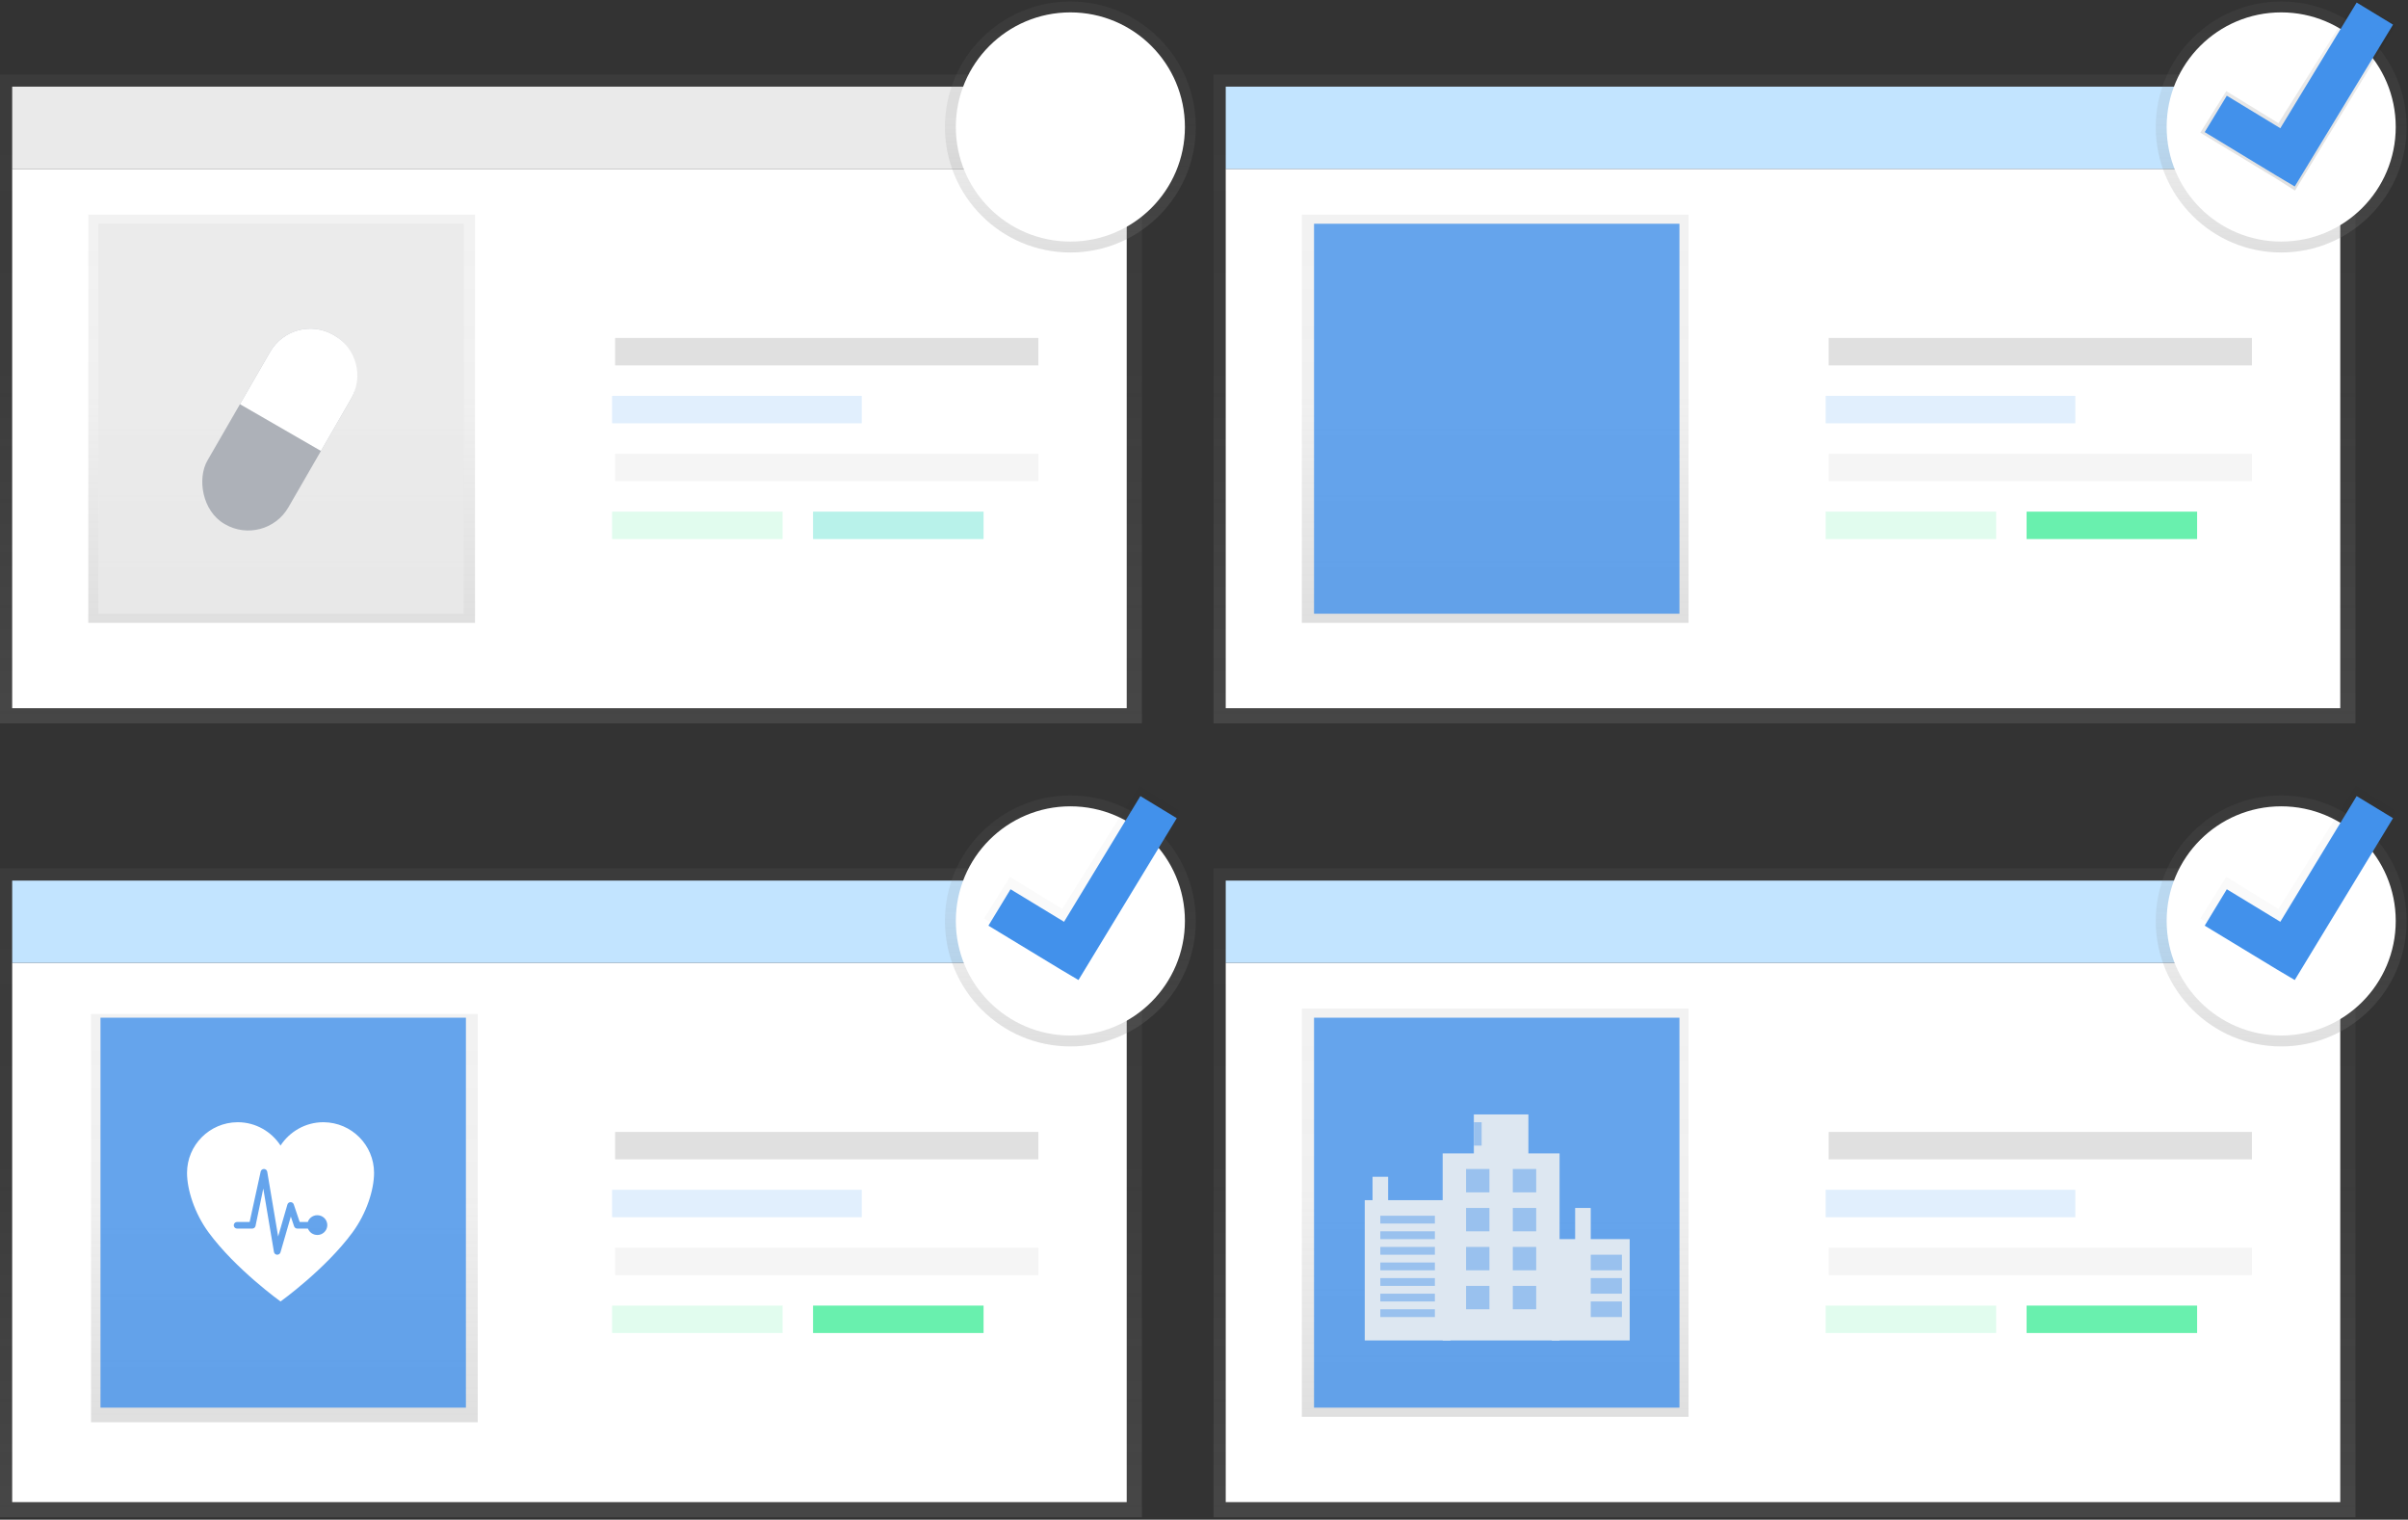 <?xml version="1.0" encoding="UTF-8"?>
<svg width="309px" height="195px" viewBox="0 0 309 195" version="1.1" xmlns="http://www.w3.org/2000/svg" xmlns:xlink="http://www.w3.org/1999/xlink">
    <rect x="0" y="0" width="309" height="195" fill="#333333" stroke="none"/>
    <!-- Generator: Sketch 53.2 (72643) - https://sketchapp.com -->
    <title>undraw_invite_i6u7</title>
    <desc>Created with Sketch.</desc>
    <defs>
        <linearGradient x1="50%" y1="100%" x2="50%" y2="0%" id="linearGradient-1">
            <stop stop-color="#808080" stop-opacity="0.25" offset="0%"></stop>
            <stop stop-color="#808080" stop-opacity="0.12" offset="54%"></stop>
            <stop stop-color="#808080" stop-opacity="0.1" offset="100%"></stop>
        </linearGradient>
        <linearGradient x1="50.004%" y1="100%" x2="50.004%" y2="0%" id="linearGradient-2">
            <stop stop-color="#808080" stop-opacity="0.25" offset="0%"></stop>
            <stop stop-color="#808080" stop-opacity="0.12" offset="54%"></stop>
            <stop stop-color="#808080" stop-opacity="0.1" offset="100%"></stop>
        </linearGradient>
        <linearGradient x1="50%" y1="100%" x2="50%" y2="9.65411326e-16%" id="linearGradient-3">
            <stop stop-color="#808080" stop-opacity="0.25" offset="0%"></stop>
            <stop stop-color="#808080" stop-opacity="0.12" offset="54%"></stop>
            <stop stop-color="#808080" stop-opacity="0.1" offset="100%"></stop>
        </linearGradient>
        <linearGradient x1="55.947%" y1="96.826%" x2="46.045%" y2="6%" id="linearGradient-4">
            <stop stop-color="#000000" stop-opacity="0.12" offset="0%"></stop>
            <stop stop-color="#000000" stop-opacity="0.09" offset="55%"></stop>
            <stop stop-color="#000000" stop-opacity="0.02" offset="100%"></stop>
        </linearGradient>
        <linearGradient x1="303.85%" y1="1073.766%" x2="303.85%" y2="977.687%" id="linearGradient-5">
            <stop stop-color="#000000" stop-opacity="0.12" offset="0%"></stop>
            <stop stop-color="#000000" stop-opacity="0.09" offset="55%"></stop>
            <stop stop-color="#000000" stop-opacity="0.02" offset="100%"></stop>
        </linearGradient>
        <linearGradient x1="307.337%" y1="1006.24%" x2="307.337%" y2="910.162%" id="linearGradient-6">
            <stop stop-color="#000000" stop-opacity="0.12" offset="0%"></stop>
            <stop stop-color="#000000" stop-opacity="0.09" offset="55%"></stop>
            <stop stop-color="#000000" stop-opacity="0.02" offset="100%"></stop>
        </linearGradient>
    </defs>
    <g id="场景定义" stroke="none" stroke-width="1" fill="none" fill-rule="evenodd">
        <g id="初始状态" transform="translate(-751, -444)">
            <g id="undraw_invite_i6u7" transform="translate(751, 444)">
                <rect id="Rectangle" fill="url(#linearGradient-1)" x="0" y="9.554" width="146.535" height="83.265"></rect>
                <rect id="Rectangle" fill="#FFFFFF" x="1.564" y="21.674" width="143.018" height="69.195"></rect>
                <rect id="Rectangle" fill="url(#linearGradient-2)" x="11.331" y="27.538" width="49.625" height="52.384"></rect>
                <rect id="Rectangle" fill="#EAEAEA" x="1.564" y="11.119" width="143.018" height="10.555"></rect>
                <rect id="Rectangle" fill="#E0E0E0" x="78.933" y="43.369" width="54.315" height="3.518"></rect>
                <rect id="Rectangle" fill="#F5F5F5" x="78.933" y="58.223" width="54.315" height="3.518"></rect>
                <rect id="Rectangle" fill="#6DB2F7" opacity="0.2" x="78.545" y="50.798" width="32.041" height="3.518"></rect>
                <rect id="Rectangle" fill="#69F0AE" opacity="0.2" x="78.545" y="65.652" width="21.882" height="3.518"></rect>
                <rect id="Rectangle" fill="#B8F2EA" x="104.332" y="65.652" width="21.882" height="3.518"></rect>
                <rect id="Rectangle" fill="url(#linearGradient-1)" x="155.725" y="9.554" width="146.535" height="83.265"></rect>
                <rect id="Rectangle" fill="#FFFFFF" x="157.289" y="21.674" width="143.018" height="69.195"></rect>
                <rect id="Rectangle" fill="url(#linearGradient-2)" x="167.056" y="27.538" width="49.625" height="52.384"></rect>
                <rect id="Rectangle" fill="#4291EB" opacity="0.8" x="168.62" y="28.711" width="46.892" height="50.038"></rect>
                <rect id="Rectangle" fill="#E9E9E9" opacity="0.8" x="12.62" y="28.711" width="46.892" height="50.038"></rect>
                <g id="Group" transform="translate(35.838, 55.124) rotate(-330) translate(-35.838, -55.124) translate(29.838, 41.124)">
                    <rect id="Rectangle-Copy" fill="#ADB1B8" x="0" y="0" width="12" height="28" rx="5.95"></rect>
                    <path d="M5.95,-2.30926389e-14 L6.05,-2.22044605e-14 C9.336,-2.28081062e-14 12,2.664 12,5.95 L12,13.7 L6.75015599e-14,13.7 L6.83897383e-14,5.95 C6.79873078e-14,2.664 2.664,-2.16008148e-14 5.95,-2.22044605e-14 Z" id="Rectangle" fill="#FFFFFF"></path>
                </g>
                <rect id="Rectangle" fill="#C2E4FF" x="157.289" y="11.119" width="143.018" height="10.555"></rect>
                <rect id="Rectangle" fill="#E0E0E0" x="234.658" y="43.369" width="54.315" height="3.518"></rect>
                <rect id="Rectangle" fill="#F5F5F5" x="234.658" y="58.223" width="54.315" height="3.518"></rect>
                <rect id="Rectangle" fill="#6DB2F7" opacity="0.2" x="234.27" y="50.798" width="32.041" height="3.518"></rect>
                <rect id="Rectangle" fill="#69F0AE" opacity="0.2" x="234.27" y="65.652" width="21.882" height="3.518"></rect>
                <rect id="Rectangle" fill="#69F0AE" x="260.057" y="65.652" width="21.882" height="3.518"></rect>
                <rect id="Rectangle" fill="url(#linearGradient-1)" x="155.725" y="111.43" width="146.535" height="83.265"></rect>
                <rect id="Rectangle" fill="#FFFFFF" x="157.289" y="123.55" width="143.018" height="69.195"></rect>
                <rect id="Rectangle" fill="url(#linearGradient-2)" x="167.056" y="129.414" width="49.625" height="52.384"></rect>
                <rect id="Rectangle" fill="#4291EB" opacity="0.8" x="168.62" y="130.587" width="46.892" height="50.038"></rect>
                <g id="Group-2" transform="translate(175.127, 143)">
                    <rect id="Rectangle" fill="#DDE7F1" x="10" y="5" width="15" height="24"></rect>
                    <rect id="Rectangle-Copy-2" fill="#DDE7F1" x="24" y="16" width="10" height="13"></rect>
                    <rect id="Rectangle-Copy-5" fill="#DDE7F1" x="14" y="0" width="7" height="7"></rect>
                    <rect id="Rectangle-Copy-5" fill="#99C1EE" x="14" y="1" width="1" height="3"></rect>
                    <rect id="Rectangle-Copy-6" fill="#99C1EE" x="13" y="7" width="3" height="3"></rect>
                    <rect id="Rectangle-Copy-7" fill="#99C1EE" x="19" y="7" width="3" height="3"></rect>
                    <rect id="Rectangle-Copy-6" fill="#99C1EE" x="13" y="12" width="3" height="3"></rect>
                    <rect id="Rectangle-Copy-7" fill="#99C1EE" x="19" y="12" width="3" height="3"></rect>
                    <rect id="Rectangle-Copy-6" fill="#99C1EE" x="13" y="17" width="3" height="3"></rect>
                    <rect id="Rectangle-Copy-7" fill="#99C1EE" x="19" y="17" width="3" height="3"></rect>
                    <rect id="Rectangle-Copy-9" fill="#99C1EE" x="29" y="18" width="4" height="2"></rect>
                    <rect id="Rectangle-Copy-9" fill="#99C1EE" x="29" y="21" width="4" height="2"></rect>
                    <rect id="Rectangle-Copy-9" fill="#99C1EE" x="29" y="24" width="4" height="2"></rect>
                    <rect id="Rectangle-Copy-6" fill="#99C1EE" x="13" y="22" width="3" height="3"></rect>
                    <rect id="Rectangle-Copy-7" fill="#99C1EE" x="19" y="22" width="3" height="3"></rect>
                    <rect id="Rectangle-Copy-3" fill="#DDE7F1" x="0" y="11" width="11" height="18"></rect>
                    <rect id="Rectangle-Copy-6" fill="#99C1EE" x="2" y="13" width="7" height="1"></rect>
                    <rect id="Rectangle-Copy-6" fill="#99C1EE" x="2" y="15" width="7" height="1"></rect>
                    <rect id="Rectangle-Copy-6" fill="#99C1EE" x="2" y="17" width="7" height="1"></rect>
                    <rect id="Rectangle-Copy-6" fill="#99C1EE" x="2" y="19" width="7" height="1"></rect>
                    <rect id="Rectangle-Copy-6" fill="#99C1EE" x="2" y="21" width="7" height="1"></rect>
                    <rect id="Rectangle-Copy-6" fill="#99C1EE" x="2" y="23" width="7" height="1"></rect>
                    <rect id="Rectangle-Copy-6" fill="#99C1EE" x="2" y="25" width="7" height="1"></rect>
                    <rect id="Rectangle-Copy-4" fill="#DDE7F1" x="1" y="8" width="2" height="4"></rect>
                    <rect id="Rectangle-Copy-8" fill="#DDE7F1" x="27" y="12" width="2" height="5"></rect>
                </g>
                <rect id="Rectangle" fill="#C2E4FF" x="157.289" y="112.995" width="143.018" height="10.555"></rect>
                <rect id="Rectangle" fill="#E0E0E0" x="234.658" y="145.245" width="54.315" height="3.518"></rect>
                <rect id="Rectangle" fill="#F5F5F5" x="234.658" y="160.1" width="54.315" height="3.518"></rect>
                <rect id="Rectangle" fill="#6DB2F7" opacity="0.2" x="234.27" y="152.674" width="32.041" height="3.518"></rect>
                <rect id="Rectangle" fill="#69F0AE" opacity="0.2" x="234.27" y="167.528" width="21.882" height="3.518"></rect>
                <rect id="Rectangle" fill="#69F0AE" x="260.057" y="167.528" width="21.882" height="3.518"></rect>
                <rect id="Rectangle" fill="url(#linearGradient-1)" x="0" y="111.43" width="146.535" height="83.265"></rect>
                <rect id="Rectangle" fill="#FFFFFF" x="1.564" y="123.55" width="143.018" height="69.195"></rect>
                <rect id="Rectangle" fill="url(#linearGradient-2)" x="11.681" y="130.114" width="49.625" height="52.384"></rect>
                <rect id="Rectangle" fill="#4291EB" opacity="0.8" x="12.895" y="130.587" width="46.892" height="50.038"></rect>
                <path d="M41.539,144 L41.481,144 C39.191,144 37.165,145.208 36,146.99 C34.835,145.208 32.81,144 30.519,144 L30.462,144 C26.885,144.034 24.002,146.933 24,150.498 C24,152.625 24.935,155.643 26.758,158.127 C30.231,162.86 36,167 36,167 C36,167 41.77,162.86 45.242,158.127 C47.066,155.643 48,152.625 48,150.498 C47.998,146.933 45.116,144.034 41.539,144 L41.539,144 Z M40.714,158.466 C40.181,158.464 39.704,158.138 39.513,157.646 L38.147,157.646 C37.962,157.645 37.799,157.528 37.74,157.356 L37.32,156.105 L35.992,160.693 C35.939,160.875 35.771,161 35.58,161 L35.553,161 C35.353,160.99 35.187,160.844 35.155,160.649 L33.786,152.51 L32.786,157.326 C32.738,157.514 32.567,157.646 32.371,157.646 L30.446,157.646 C30.289,157.653 30.141,157.574 30.06,157.44 C29.98,157.307 29.98,157.14 30.06,157.007 C30.141,156.873 30.289,156.794 30.446,156.801 L32.034,156.801 L33.451,150.326 C33.499,150.128 33.682,149.992 33.887,150 C34.092,150.009 34.263,150.16 34.294,150.36 L35.692,158.662 L36.882,154.558 C36.933,154.38 37.096,154.257 37.283,154.255 L37.291,154.255 C37.476,154.255 37.64,154.372 37.697,154.546 L38.456,156.803 L39.497,156.803 C39.702,156.186 40.344,155.822 40.986,155.959 C41.628,156.095 42.062,156.689 41.993,157.334 C41.923,157.979 41.373,158.469 40.716,158.469 L40.714,158.466 Z" id="Shape" fill="#FFFFFF" fill-rule="nonzero"></path>
                <rect id="Rectangle" fill="#C2E4FF" x="1.564" y="112.995" width="143.018" height="10.555"></rect>
                <rect id="Rectangle" fill="#E0E0E0" x="78.933" y="145.245" width="54.315" height="3.518"></rect>
                <rect id="Rectangle" fill="#F5F5F5" x="78.933" y="160.1" width="54.315" height="3.518"></rect>
                <rect id="Rectangle" fill="#6DB2F7" opacity="0.2" x="78.545" y="152.674" width="32.041" height="3.518"></rect>
                <rect id="Rectangle" fill="#69F0AE" opacity="0.2" x="78.545" y="167.528" width="21.882" height="3.518"></rect>
                <rect id="Rectangle" fill="#69F0AE" x="104.332" y="167.528" width="21.882" height="3.518"></rect>
                <ellipse id="Oval" fill="url(#linearGradient-3)" cx="137.353" cy="16.293" rx="16.097" ry="16.104"></ellipse>
                <ellipse id="Oval" fill="url(#linearGradient-3)" cx="292.728" cy="16.293" rx="16.097" ry="16.104"></ellipse>
                <ellipse id="Oval" fill="url(#linearGradient-3)" cx="137.353" cy="118.169" rx="16.097" ry="16.104"></ellipse>
                <ellipse id="Oval" fill="url(#linearGradient-3)" cx="292.728" cy="118.169" rx="16.097" ry="16.104"></ellipse>
                <ellipse id="Oval" fill="#FFFFFF" cx="137.353" cy="16.293" rx="14.698" ry="14.704"></ellipse>
                <ellipse id="Oval" fill="#FFFFFF" cx="137.353" cy="118.169" rx="14.698" ry="14.704"></ellipse>
                <ellipse id="Oval" fill="#FFFFFF" cx="292.728" cy="118.169" rx="14.698" ry="14.704"></ellipse>
                <ellipse id="Oval" fill="#FFFFFF" cx="292.728" cy="16.293" rx="14.698" ry="14.704"></ellipse>
                <polygon id="Path" fill="url(#linearGradient-4)" points="307.436 3.214 302.281 0 292.374 15.807 285.68 11.689 282.348 17.025 292.077 22.913 292.077 22.913 294.498 24.461"></polygon>
                <polygon id="Path" fill="#4291EB" points="307.079 3.161 302.411 0.326 292.616 16.454 285.75 12.281 282.912 16.951 292.112 22.532 292.112 22.532 294.467 23.929"></polygon>
                <polygon id="Path" fill="url(#linearGradient-5)" points="307.436 104.04 302.281 100.826 292.374 116.632 285.68 112.515 282.348 117.851 292.077 123.739 292.077 123.739 294.498 125.287"></polygon>
                <polygon id="Path" fill="#4291EB" points="307.079 104.987 302.411 102.151 292.616 118.28 285.75 114.107 282.912 118.777 292.112 124.358 292.112 124.358 294.467 125.754"></polygon>
                <polygon id="Path" fill="url(#linearGradient-6)" points="151.361 104.04 146.206 100.826 136.299 116.632 129.605 112.515 126.274 117.851 136.002 123.739 136.002 123.739 138.424 125.287"></polygon>
                <polygon id="Path" fill="#4291EB" points="151.004 104.987 146.336 102.151 136.541 118.28 129.675 114.107 126.837 118.777 136.037 124.358 136.037 124.358 138.392 125.754"></polygon>
            </g>
        </g>
    </g>
</svg>